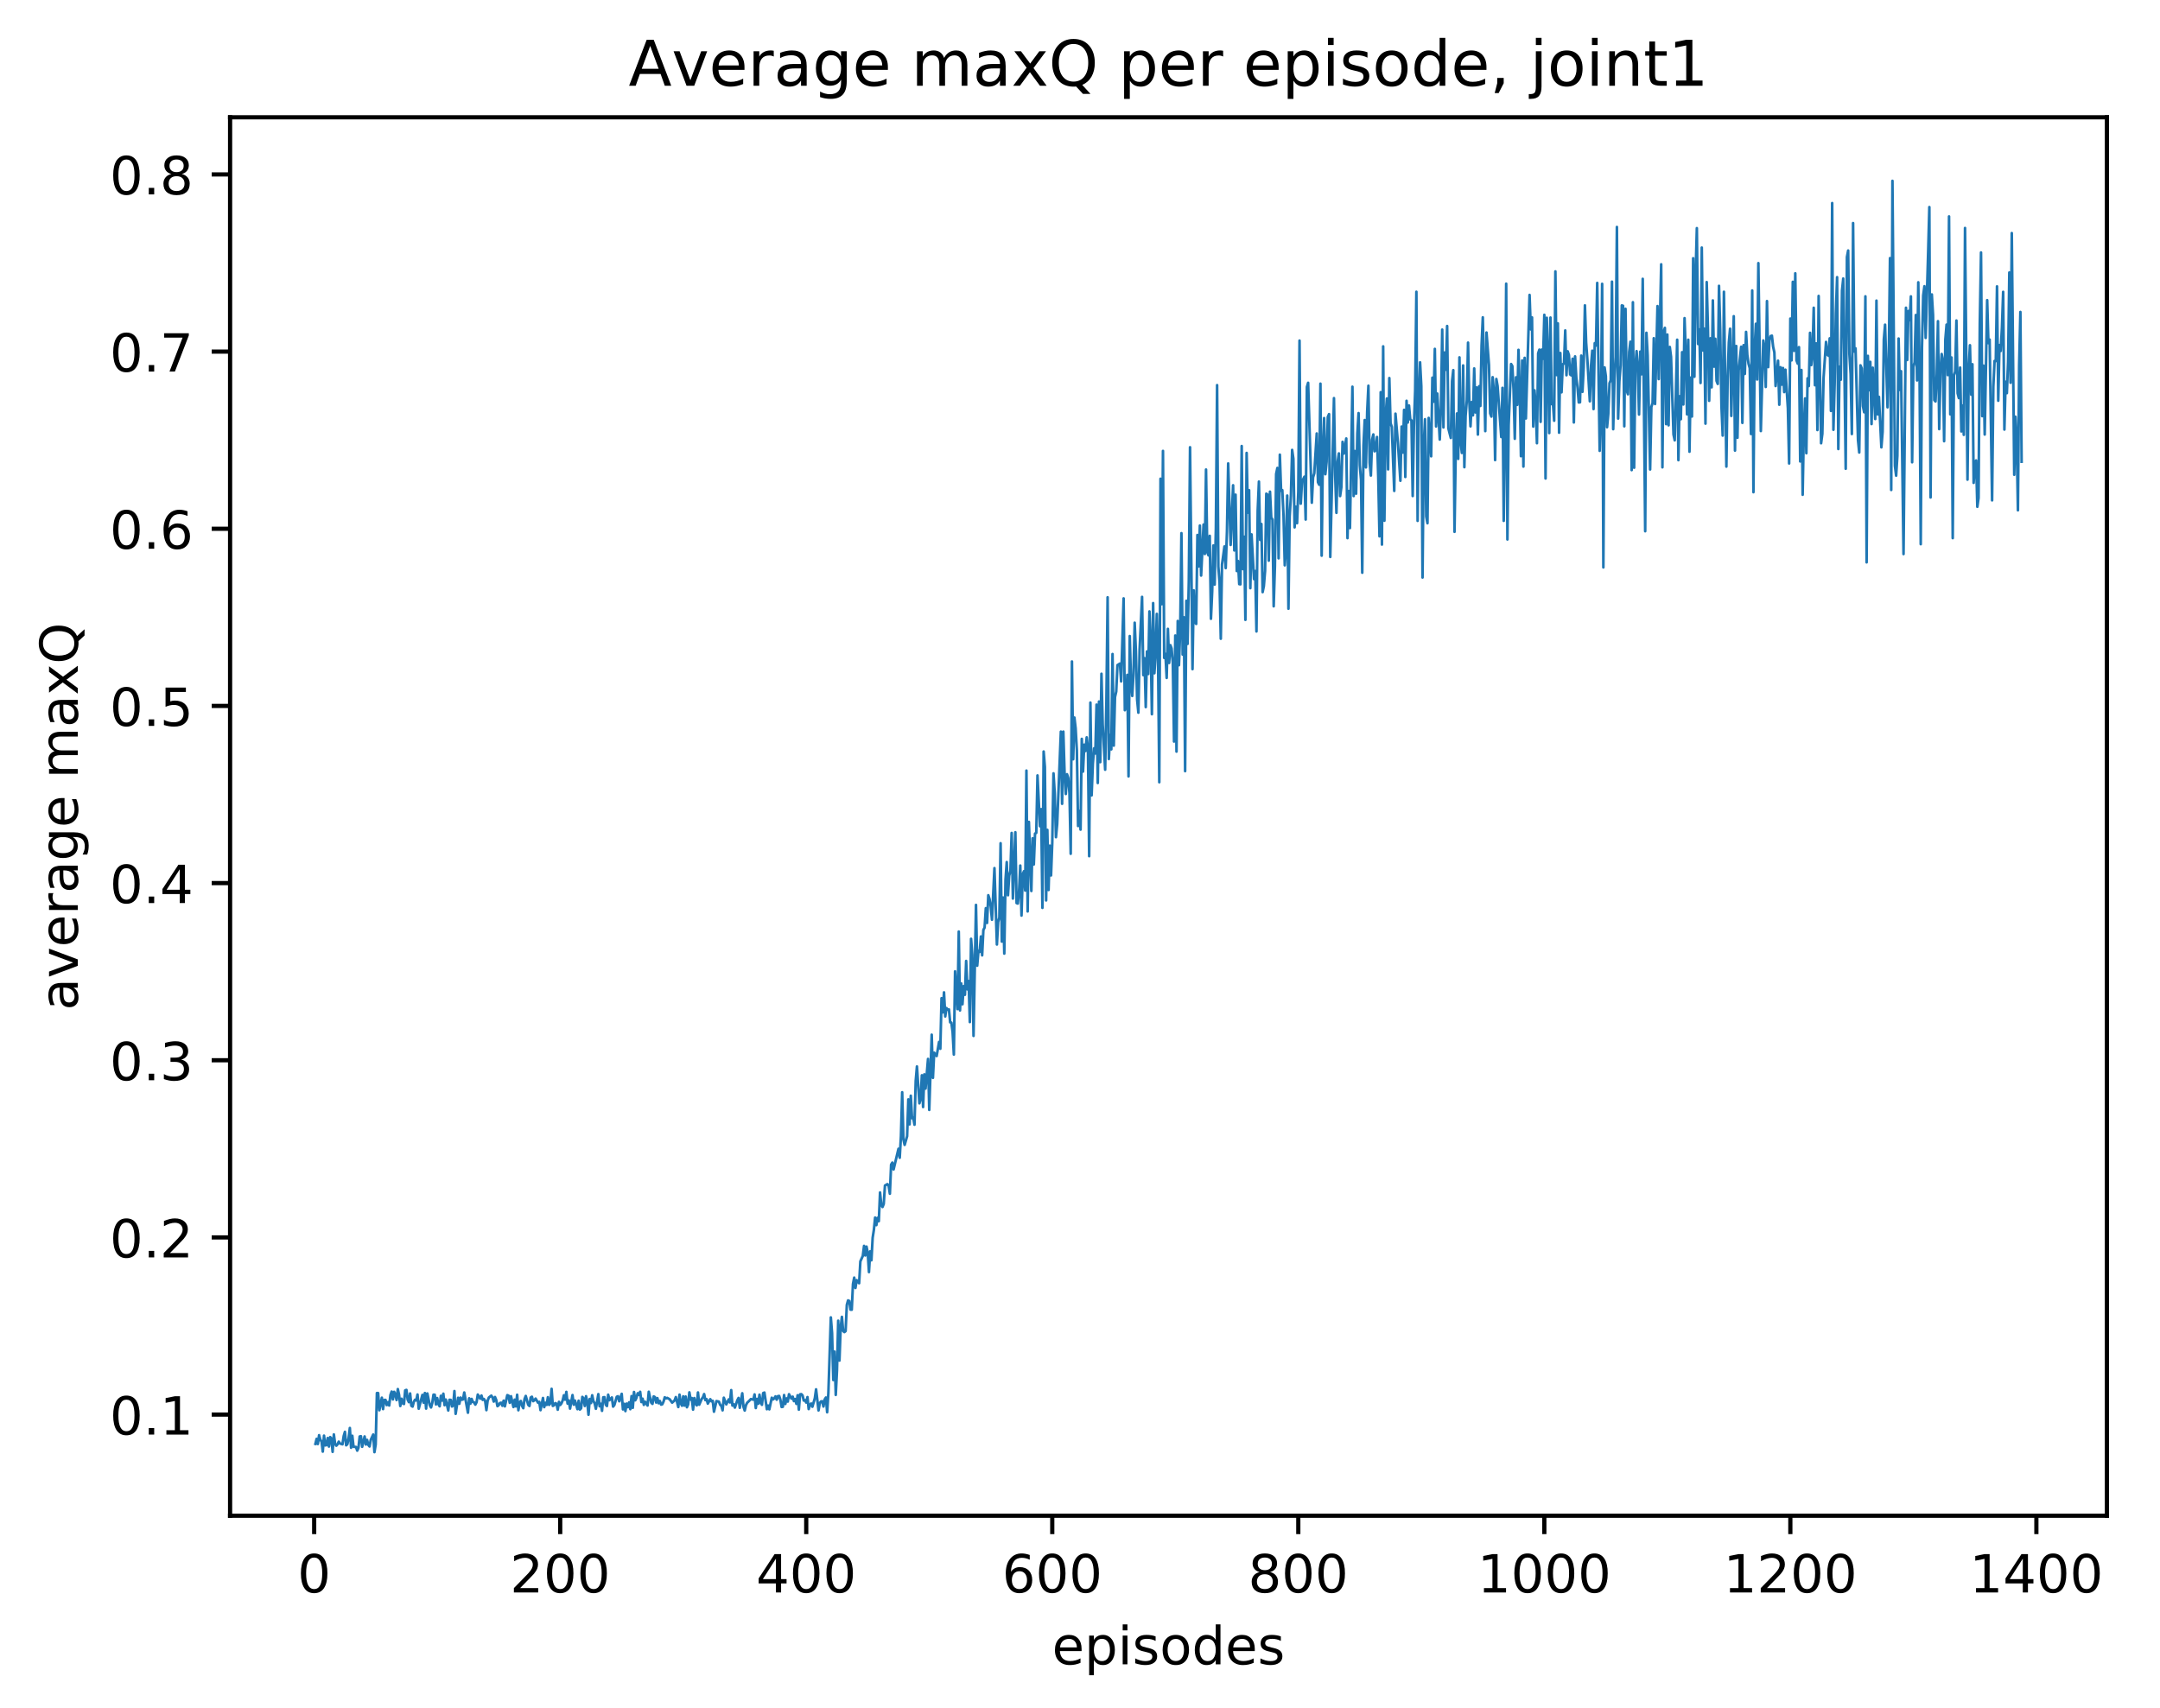 <?xml version="1.0" encoding="utf-8" standalone="no"?>
<!DOCTYPE svg PUBLIC "-//W3C//DTD SVG 1.1//EN"
  "http://www.w3.org/Graphics/SVG/1.1/DTD/svg11.dtd">
<!-- Created with matplotlib (http://matplotlib.org/) -->
<svg height="325pt" version="1.1" viewBox="0 0 411 325" width="411pt" xmlns="http://www.w3.org/2000/svg" xmlns:xlink="http://www.w3.org/1999/xlink">
 <defs>
  <style type="text/css">
*{stroke-linecap:butt;stroke-linejoin:round;}
  </style>
 </defs>
 <g id="figure_1">
  <g id="patch_1">
   <path d="M 0 325.986 
L 411.601 325.986 
L 411.601 0 
L 0 0 
z
" style="fill:#ffffff;"/>
  </g>
  <g id="axes_1">
   <g id="patch_2">
    <path d="M 43.781 288.43 
L 400.901 288.43 
L 400.901 22.318 
L 43.781 22.318 
z
" style="fill:#ffffff;"/>
   </g>
   <g id="matplotlib.axis_1">
    <g id="xtick_1">
     <g id="line2d_1">
      <defs>
       <path d="M 0 0 
L 0 3.5 
" id="me1c6776091" style="stroke:#000000;stroke-width:0.8;"/>
      </defs>
      <g>
       <use style="stroke:#000000;stroke-width:0.8;" x="59.78" xlink:href="#me1c6776091" y="288.43"/>
      </g>
     </g>
     <g id="text_1">
      <!-- 0 -->
      <defs>
       <path d="M 31.781 66.406 
Q 24.172 66.406 20.328 58.906 
Q 16.5 51.422 16.5 36.375 
Q 16.5 21.391 20.328 13.891 
Q 24.172 6.391 31.781 6.391 
Q 39.453 6.391 43.281 13.891 
Q 47.125 21.391 47.125 36.375 
Q 47.125 51.422 43.281 58.906 
Q 39.453 66.406 31.781 66.406 
z
M 31.781 74.219 
Q 44.047 74.219 50.516 64.516 
Q 56.984 54.828 56.984 36.375 
Q 56.984 17.969 50.516 8.266 
Q 44.047 -1.422 31.781 -1.422 
Q 19.531 -1.422 13.062 8.266 
Q 6.594 17.969 6.594 36.375 
Q 6.594 54.828 13.062 64.516 
Q 19.531 74.219 31.781 74.219 
z
" id="DejaVuSans-30"/>
      </defs>
      <g transform="translate(56.599 303.029)scale(0.1 -0.1)">
       <use xlink:href="#DejaVuSans-30"/>
      </g>
     </g>
    </g>
    <g id="xtick_2">
     <g id="line2d_2">
      <g>
       <use style="stroke:#000000;stroke-width:0.8;" x="106.594" xlink:href="#me1c6776091" y="288.43"/>
      </g>
     </g>
     <g id="text_2">
      <!-- 200 -->
      <defs>
       <path d="M 19.188 8.297 
L 53.609 8.297 
L 53.609 0 
L 7.328 0 
L 7.328 8.297 
Q 12.938 14.109 22.625 23.891 
Q 32.328 33.688 34.812 36.531 
Q 39.547 41.844 41.422 45.531 
Q 43.312 49.219 43.312 52.781 
Q 43.312 58.594 39.234 62.25 
Q 35.156 65.922 28.609 65.922 
Q 23.969 65.922 18.812 64.312 
Q 13.672 62.703 7.812 59.422 
L 7.812 69.391 
Q 13.766 71.781 18.938 73 
Q 24.125 74.219 28.422 74.219 
Q 39.75 74.219 46.484 68.547 
Q 53.219 62.891 53.219 53.422 
Q 53.219 48.922 51.531 44.891 
Q 49.859 40.875 45.406 35.406 
Q 44.188 33.984 37.641 27.219 
Q 31.109 20.453 19.188 8.297 
z
" id="DejaVuSans-32"/>
      </defs>
      <g transform="translate(97.05 303.029)scale(0.1 -0.1)">
       <use xlink:href="#DejaVuSans-32"/>
       <use x="63.623" xlink:href="#DejaVuSans-30"/>
       <use x="127.246" xlink:href="#DejaVuSans-30"/>
      </g>
     </g>
    </g>
    <g id="xtick_3">
     <g id="line2d_3">
      <g>
       <use style="stroke:#000000;stroke-width:0.8;" x="153.408" xlink:href="#me1c6776091" y="288.43"/>
      </g>
     </g>
     <g id="text_3">
      <!-- 400 -->
      <defs>
       <path d="M 37.797 64.312 
L 12.891 25.391 
L 37.797 25.391 
z
M 35.203 72.906 
L 47.609 72.906 
L 47.609 25.391 
L 58.016 25.391 
L 58.016 17.188 
L 47.609 17.188 
L 47.609 0 
L 37.797 0 
L 37.797 17.188 
L 4.891 17.188 
L 4.891 26.703 
z
" id="DejaVuSans-34"/>
      </defs>
      <g transform="translate(143.864 303.029)scale(0.1 -0.1)">
       <use xlink:href="#DejaVuSans-34"/>
       <use x="63.623" xlink:href="#DejaVuSans-30"/>
       <use x="127.246" xlink:href="#DejaVuSans-30"/>
      </g>
     </g>
    </g>
    <g id="xtick_4">
     <g id="line2d_4">
      <g>
       <use style="stroke:#000000;stroke-width:0.8;" x="200.222" xlink:href="#me1c6776091" y="288.43"/>
      </g>
     </g>
     <g id="text_4">
      <!-- 600 -->
      <defs>
       <path d="M 33.016 40.375 
Q 26.375 40.375 22.484 35.828 
Q 18.609 31.297 18.609 23.391 
Q 18.609 15.531 22.484 10.953 
Q 26.375 6.391 33.016 6.391 
Q 39.656 6.391 43.531 10.953 
Q 47.406 15.531 47.406 23.391 
Q 47.406 31.297 43.531 35.828 
Q 39.656 40.375 33.016 40.375 
z
M 52.594 71.297 
L 52.594 62.312 
Q 48.875 64.062 45.094 64.984 
Q 41.312 65.922 37.594 65.922 
Q 27.828 65.922 22.672 59.328 
Q 17.531 52.734 16.797 39.406 
Q 19.672 43.656 24.016 45.922 
Q 28.375 48.188 33.594 48.188 
Q 44.578 48.188 50.953 41.516 
Q 57.328 34.859 57.328 23.391 
Q 57.328 12.156 50.688 5.359 
Q 44.047 -1.422 33.016 -1.422 
Q 20.359 -1.422 13.672 8.266 
Q 6.984 17.969 6.984 36.375 
Q 6.984 53.656 15.188 63.938 
Q 23.391 74.219 37.203 74.219 
Q 40.922 74.219 44.703 73.484 
Q 48.484 72.75 52.594 71.297 
z
" id="DejaVuSans-36"/>
      </defs>
      <g transform="translate(190.678 303.029)scale(0.1 -0.1)">
       <use xlink:href="#DejaVuSans-36"/>
       <use x="63.623" xlink:href="#DejaVuSans-30"/>
       <use x="127.246" xlink:href="#DejaVuSans-30"/>
      </g>
     </g>
    </g>
    <g id="xtick_5">
     <g id="line2d_5">
      <g>
       <use style="stroke:#000000;stroke-width:0.8;" x="247.036" xlink:href="#me1c6776091" y="288.43"/>
      </g>
     </g>
     <g id="text_5">
      <!-- 800 -->
      <defs>
       <path d="M 31.781 34.625 
Q 24.75 34.625 20.719 30.859 
Q 16.703 27.094 16.703 20.516 
Q 16.703 13.922 20.719 10.156 
Q 24.75 6.391 31.781 6.391 
Q 38.812 6.391 42.859 10.172 
Q 46.922 13.969 46.922 20.516 
Q 46.922 27.094 42.891 30.859 
Q 38.875 34.625 31.781 34.625 
z
M 21.922 38.812 
Q 15.578 40.375 12.031 44.719 
Q 8.5 49.078 8.5 55.328 
Q 8.5 64.062 14.719 69.141 
Q 20.953 74.219 31.781 74.219 
Q 42.672 74.219 48.875 69.141 
Q 55.078 64.062 55.078 55.328 
Q 55.078 49.078 51.531 44.719 
Q 48 40.375 41.703 38.812 
Q 48.828 37.156 52.797 32.312 
Q 56.781 27.484 56.781 20.516 
Q 56.781 9.906 50.312 4.234 
Q 43.844 -1.422 31.781 -1.422 
Q 19.734 -1.422 13.25 4.234 
Q 6.781 9.906 6.781 20.516 
Q 6.781 27.484 10.781 32.312 
Q 14.797 37.156 21.922 38.812 
z
M 18.312 54.391 
Q 18.312 48.734 21.844 45.562 
Q 25.391 42.391 31.781 42.391 
Q 38.141 42.391 41.719 45.562 
Q 45.312 48.734 45.312 54.391 
Q 45.312 60.062 41.719 63.234 
Q 38.141 66.406 31.781 66.406 
Q 25.391 66.406 21.844 63.234 
Q 18.312 60.062 18.312 54.391 
z
" id="DejaVuSans-38"/>
      </defs>
      <g transform="translate(237.492 303.029)scale(0.1 -0.1)">
       <use xlink:href="#DejaVuSans-38"/>
       <use x="63.623" xlink:href="#DejaVuSans-30"/>
       <use x="127.246" xlink:href="#DejaVuSans-30"/>
      </g>
     </g>
    </g>
    <g id="xtick_6">
     <g id="line2d_6">
      <g>
       <use style="stroke:#000000;stroke-width:0.8;" x="293.85" xlink:href="#me1c6776091" y="288.43"/>
      </g>
     </g>
     <g id="text_6">
      <!-- 1000 -->
      <defs>
       <path d="M 12.406 8.297 
L 28.516 8.297 
L 28.516 63.922 
L 10.984 60.406 
L 10.984 69.391 
L 28.422 72.906 
L 38.281 72.906 
L 38.281 8.297 
L 54.391 8.297 
L 54.391 0 
L 12.406 0 
z
" id="DejaVuSans-31"/>
      </defs>
      <g transform="translate(281.125 303.029)scale(0.1 -0.1)">
       <use xlink:href="#DejaVuSans-31"/>
       <use x="63.623" xlink:href="#DejaVuSans-30"/>
       <use x="127.246" xlink:href="#DejaVuSans-30"/>
       <use x="190.869" xlink:href="#DejaVuSans-30"/>
      </g>
     </g>
    </g>
    <g id="xtick_7">
     <g id="line2d_7">
      <g>
       <use style="stroke:#000000;stroke-width:0.8;" x="340.663" xlink:href="#me1c6776091" y="288.43"/>
      </g>
     </g>
     <g id="text_7">
      <!-- 1200 -->
      <g transform="translate(327.938 303.029)scale(0.1 -0.1)">
       <use xlink:href="#DejaVuSans-31"/>
       <use x="63.623" xlink:href="#DejaVuSans-32"/>
       <use x="127.246" xlink:href="#DejaVuSans-30"/>
       <use x="190.869" xlink:href="#DejaVuSans-30"/>
      </g>
     </g>
    </g>
    <g id="xtick_8">
     <g id="line2d_8">
      <g>
       <use style="stroke:#000000;stroke-width:0.8;" x="387.477" xlink:href="#me1c6776091" y="288.43"/>
      </g>
     </g>
     <g id="text_8">
      <!-- 1400 -->
      <g transform="translate(374.752 303.029)scale(0.1 -0.1)">
       <use xlink:href="#DejaVuSans-31"/>
       <use x="63.623" xlink:href="#DejaVuSans-34"/>
       <use x="127.246" xlink:href="#DejaVuSans-30"/>
       <use x="190.869" xlink:href="#DejaVuSans-30"/>
      </g>
     </g>
    </g>
    <g id="text_9">
     <!-- episodes -->
     <defs>
      <path d="M 56.203 29.594 
L 56.203 25.203 
L 14.891 25.203 
Q 15.484 15.922 20.484 11.062 
Q 25.484 6.203 34.422 6.203 
Q 39.594 6.203 44.453 7.469 
Q 49.312 8.734 54.109 11.281 
L 54.109 2.781 
Q 49.266 0.734 44.188 -0.344 
Q 39.109 -1.422 33.891 -1.422 
Q 20.797 -1.422 13.156 6.188 
Q 5.516 13.812 5.516 26.812 
Q 5.516 40.234 12.766 48.109 
Q 20.016 56 32.328 56 
Q 43.359 56 49.781 48.891 
Q 56.203 41.797 56.203 29.594 
z
M 47.219 32.234 
Q 47.125 39.594 43.094 43.984 
Q 39.062 48.391 32.422 48.391 
Q 24.906 48.391 20.391 44.141 
Q 15.875 39.891 15.188 32.172 
z
" id="DejaVuSans-65"/>
      <path d="M 18.109 8.203 
L 18.109 -20.797 
L 9.078 -20.797 
L 9.078 54.688 
L 18.109 54.688 
L 18.109 46.391 
Q 20.953 51.266 25.266 53.625 
Q 29.594 56 35.594 56 
Q 45.562 56 51.781 48.094 
Q 58.016 40.188 58.016 27.297 
Q 58.016 14.406 51.781 6.484 
Q 45.562 -1.422 35.594 -1.422 
Q 29.594 -1.422 25.266 0.953 
Q 20.953 3.328 18.109 8.203 
z
M 48.688 27.297 
Q 48.688 37.203 44.609 42.844 
Q 40.531 48.484 33.406 48.484 
Q 26.266 48.484 22.188 42.844 
Q 18.109 37.203 18.109 27.297 
Q 18.109 17.391 22.188 11.75 
Q 26.266 6.109 33.406 6.109 
Q 40.531 6.109 44.609 11.75 
Q 48.688 17.391 48.688 27.297 
z
" id="DejaVuSans-70"/>
      <path d="M 9.422 54.688 
L 18.406 54.688 
L 18.406 0 
L 9.422 0 
z
M 9.422 75.984 
L 18.406 75.984 
L 18.406 64.594 
L 9.422 64.594 
z
" id="DejaVuSans-69"/>
      <path d="M 44.281 53.078 
L 44.281 44.578 
Q 40.484 46.531 36.375 47.5 
Q 32.281 48.484 27.875 48.484 
Q 21.188 48.484 17.844 46.438 
Q 14.5 44.391 14.5 40.281 
Q 14.5 37.156 16.891 35.375 
Q 19.281 33.594 26.516 31.984 
L 29.594 31.297 
Q 39.156 29.25 43.188 25.516 
Q 47.219 21.781 47.219 15.094 
Q 47.219 7.469 41.188 3.016 
Q 35.156 -1.422 24.609 -1.422 
Q 20.219 -1.422 15.453 -0.562 
Q 10.688 0.297 5.422 2 
L 5.422 11.281 
Q 10.406 8.688 15.234 7.391 
Q 20.062 6.109 24.812 6.109 
Q 31.156 6.109 34.562 8.281 
Q 37.984 10.453 37.984 14.406 
Q 37.984 18.062 35.516 20.016 
Q 33.062 21.969 24.703 23.781 
L 21.578 24.516 
Q 13.234 26.266 9.516 29.906 
Q 5.812 33.547 5.812 39.891 
Q 5.812 47.609 11.281 51.797 
Q 16.75 56 26.812 56 
Q 31.781 56 36.172 55.266 
Q 40.578 54.547 44.281 53.078 
z
" id="DejaVuSans-73"/>
      <path d="M 30.609 48.391 
Q 23.391 48.391 19.188 42.75 
Q 14.984 37.109 14.984 27.297 
Q 14.984 17.484 19.156 11.844 
Q 23.344 6.203 30.609 6.203 
Q 37.797 6.203 41.984 11.859 
Q 46.188 17.531 46.188 27.297 
Q 46.188 37.016 41.984 42.703 
Q 37.797 48.391 30.609 48.391 
z
M 30.609 56 
Q 42.328 56 49.016 48.375 
Q 55.719 40.766 55.719 27.297 
Q 55.719 13.875 49.016 6.219 
Q 42.328 -1.422 30.609 -1.422 
Q 18.844 -1.422 12.172 6.219 
Q 5.516 13.875 5.516 27.297 
Q 5.516 40.766 12.172 48.375 
Q 18.844 56 30.609 56 
z
" id="DejaVuSans-6f"/>
      <path d="M 45.406 46.391 
L 45.406 75.984 
L 54.391 75.984 
L 54.391 0 
L 45.406 0 
L 45.406 8.203 
Q 42.578 3.328 38.25 0.953 
Q 33.938 -1.422 27.875 -1.422 
Q 17.969 -1.422 11.734 6.484 
Q 5.516 14.406 5.516 27.297 
Q 5.516 40.188 11.734 48.094 
Q 17.969 56 27.875 56 
Q 33.938 56 38.25 53.625 
Q 42.578 51.266 45.406 46.391 
z
M 14.797 27.297 
Q 14.797 17.391 18.875 11.75 
Q 22.953 6.109 30.078 6.109 
Q 37.203 6.109 41.297 11.75 
Q 45.406 17.391 45.406 27.297 
Q 45.406 37.203 41.297 42.844 
Q 37.203 48.484 30.078 48.484 
Q 22.953 48.484 18.875 42.844 
Q 14.797 37.203 14.797 27.297 
z
" id="DejaVuSans-64"/>
     </defs>
     <g transform="translate(200.182 316.707)scale(0.1 -0.1)">
      <use xlink:href="#DejaVuSans-65"/>
      <use x="61.523" xlink:href="#DejaVuSans-70"/>
      <use x="125" xlink:href="#DejaVuSans-69"/>
      <use x="152.783" xlink:href="#DejaVuSans-73"/>
      <use x="204.883" xlink:href="#DejaVuSans-6f"/>
      <use x="266.064" xlink:href="#DejaVuSans-64"/>
      <use x="329.541" xlink:href="#DejaVuSans-65"/>
      <use x="391.064" xlink:href="#DejaVuSans-73"/>
     </g>
    </g>
   </g>
   <g id="matplotlib.axis_2">
    <g id="ytick_1">
     <g id="line2d_9">
      <defs>
       <path d="M 0 0 
L -3.5 0 
" id="mc0a2ab6f9f" style="stroke:#000000;stroke-width:0.8;"/>
      </defs>
      <g>
       <use style="stroke:#000000;stroke-width:0.8;" x="43.781" xlink:href="#mc0a2ab6f9f" y="269.188"/>
      </g>
     </g>
     <g id="text_10">
      <!-- 0.1 -->
      <defs>
       <path d="M 10.688 12.406 
L 21 12.406 
L 21 0 
L 10.688 0 
z
" id="DejaVuSans-2e"/>
      </defs>
      <g transform="translate(20.878 272.987)scale(0.1 -0.1)">
       <use xlink:href="#DejaVuSans-30"/>
       <use x="63.623" xlink:href="#DejaVuSans-2e"/>
       <use x="95.41" xlink:href="#DejaVuSans-31"/>
      </g>
     </g>
    </g>
    <g id="ytick_2">
     <g id="line2d_10">
      <g>
       <use style="stroke:#000000;stroke-width:0.8;" x="43.781" xlink:href="#mc0a2ab6f9f" y="235.475"/>
      </g>
     </g>
     <g id="text_11">
      <!-- 0.2 -->
      <g transform="translate(20.878 239.274)scale(0.1 -0.1)">
       <use xlink:href="#DejaVuSans-30"/>
       <use x="63.623" xlink:href="#DejaVuSans-2e"/>
       <use x="95.41" xlink:href="#DejaVuSans-32"/>
      </g>
     </g>
    </g>
    <g id="ytick_3">
     <g id="line2d_11">
      <g>
       <use style="stroke:#000000;stroke-width:0.8;" x="43.781" xlink:href="#mc0a2ab6f9f" y="201.761"/>
      </g>
     </g>
     <g id="text_12">
      <!-- 0.3 -->
      <defs>
       <path d="M 40.578 39.312 
Q 47.656 37.797 51.625 33 
Q 55.609 28.219 55.609 21.188 
Q 55.609 10.406 48.188 4.484 
Q 40.766 -1.422 27.094 -1.422 
Q 22.516 -1.422 17.656 -0.516 
Q 12.797 0.391 7.625 2.203 
L 7.625 11.719 
Q 11.719 9.328 16.594 8.109 
Q 21.484 6.891 26.812 6.891 
Q 36.078 6.891 40.938 10.547 
Q 45.797 14.203 45.797 21.188 
Q 45.797 27.641 41.281 31.266 
Q 36.766 34.906 28.719 34.906 
L 20.219 34.906 
L 20.219 43.016 
L 29.109 43.016 
Q 36.375 43.016 40.234 45.922 
Q 44.094 48.828 44.094 54.297 
Q 44.094 59.906 40.109 62.906 
Q 36.141 65.922 28.719 65.922 
Q 24.656 65.922 20.016 65.031 
Q 15.375 64.156 9.812 62.312 
L 9.812 71.094 
Q 15.438 72.656 20.344 73.438 
Q 25.25 74.219 29.594 74.219 
Q 40.828 74.219 47.359 69.109 
Q 53.906 64.016 53.906 55.328 
Q 53.906 49.266 50.438 45.094 
Q 46.969 40.922 40.578 39.312 
z
" id="DejaVuSans-33"/>
      </defs>
      <g transform="translate(20.878 205.56)scale(0.1 -0.1)">
       <use xlink:href="#DejaVuSans-30"/>
       <use x="63.623" xlink:href="#DejaVuSans-2e"/>
       <use x="95.41" xlink:href="#DejaVuSans-33"/>
      </g>
     </g>
    </g>
    <g id="ytick_4">
     <g id="line2d_12">
      <g>
       <use style="stroke:#000000;stroke-width:0.8;" x="43.781" xlink:href="#mc0a2ab6f9f" y="168.048"/>
      </g>
     </g>
     <g id="text_13">
      <!-- 0.4 -->
      <g transform="translate(20.878 171.847)scale(0.1 -0.1)">
       <use xlink:href="#DejaVuSans-30"/>
       <use x="63.623" xlink:href="#DejaVuSans-2e"/>
       <use x="95.41" xlink:href="#DejaVuSans-34"/>
      </g>
     </g>
    </g>
    <g id="ytick_5">
     <g id="line2d_13">
      <g>
       <use style="stroke:#000000;stroke-width:0.8;" x="43.781" xlink:href="#mc0a2ab6f9f" y="134.334"/>
      </g>
     </g>
     <g id="text_14">
      <!-- 0.5 -->
      <defs>
       <path d="M 10.797 72.906 
L 49.516 72.906 
L 49.516 64.594 
L 19.828 64.594 
L 19.828 46.734 
Q 21.969 47.469 24.109 47.828 
Q 26.266 48.188 28.422 48.188 
Q 40.625 48.188 47.75 41.5 
Q 54.891 34.812 54.891 23.391 
Q 54.891 11.625 47.562 5.094 
Q 40.234 -1.422 26.906 -1.422 
Q 22.312 -1.422 17.547 -0.641 
Q 12.797 0.141 7.719 1.703 
L 7.719 11.625 
Q 12.109 9.234 16.797 8.062 
Q 21.484 6.891 26.703 6.891 
Q 35.156 6.891 40.078 11.328 
Q 45.016 15.766 45.016 23.391 
Q 45.016 31 40.078 35.438 
Q 35.156 39.891 26.703 39.891 
Q 22.75 39.891 18.812 39.016 
Q 14.891 38.141 10.797 36.281 
z
" id="DejaVuSans-35"/>
      </defs>
      <g transform="translate(20.878 138.133)scale(0.1 -0.1)">
       <use xlink:href="#DejaVuSans-30"/>
       <use x="63.623" xlink:href="#DejaVuSans-2e"/>
       <use x="95.41" xlink:href="#DejaVuSans-35"/>
      </g>
     </g>
    </g>
    <g id="ytick_6">
     <g id="line2d_14">
      <g>
       <use style="stroke:#000000;stroke-width:0.8;" x="43.781" xlink:href="#mc0a2ab6f9f" y="100.62"/>
      </g>
     </g>
     <g id="text_15">
      <!-- 0.6 -->
      <g transform="translate(20.878 104.42)scale(0.1 -0.1)">
       <use xlink:href="#DejaVuSans-30"/>
       <use x="63.623" xlink:href="#DejaVuSans-2e"/>
       <use x="95.41" xlink:href="#DejaVuSans-36"/>
      </g>
     </g>
    </g>
    <g id="ytick_7">
     <g id="line2d_15">
      <g>
       <use style="stroke:#000000;stroke-width:0.8;" x="43.781" xlink:href="#mc0a2ab6f9f" y="66.907"/>
      </g>
     </g>
     <g id="text_16">
      <!-- 0.7 -->
      <defs>
       <path d="M 8.203 72.906 
L 55.078 72.906 
L 55.078 68.703 
L 28.609 0 
L 18.312 0 
L 43.219 64.594 
L 8.203 64.594 
z
" id="DejaVuSans-37"/>
      </defs>
      <g transform="translate(20.878 70.706)scale(0.1 -0.1)">
       <use xlink:href="#DejaVuSans-30"/>
       <use x="63.623" xlink:href="#DejaVuSans-2e"/>
       <use x="95.41" xlink:href="#DejaVuSans-37"/>
      </g>
     </g>
    </g>
    <g id="ytick_8">
     <g id="line2d_16">
      <g>
       <use style="stroke:#000000;stroke-width:0.8;" x="43.781" xlink:href="#mc0a2ab6f9f" y="33.193"/>
      </g>
     </g>
     <g id="text_17">
      <!-- 0.8 -->
      <g transform="translate(20.878 36.992)scale(0.1 -0.1)">
       <use xlink:href="#DejaVuSans-30"/>
       <use x="63.623" xlink:href="#DejaVuSans-2e"/>
       <use x="95.41" xlink:href="#DejaVuSans-38"/>
      </g>
     </g>
    </g>
    <g id="text_18">
     <!-- average maxQ -->
     <defs>
      <path d="M 34.281 27.484 
Q 23.391 27.484 19.188 25 
Q 14.984 22.516 14.984 16.5 
Q 14.984 11.719 18.141 8.906 
Q 21.297 6.109 26.703 6.109 
Q 34.188 6.109 38.703 11.406 
Q 43.219 16.703 43.219 25.484 
L 43.219 27.484 
z
M 52.203 31.203 
L 52.203 0 
L 43.219 0 
L 43.219 8.297 
Q 40.141 3.328 35.547 0.953 
Q 30.953 -1.422 24.312 -1.422 
Q 15.922 -1.422 10.953 3.297 
Q 6 8.016 6 15.922 
Q 6 25.141 12.172 29.828 
Q 18.359 34.516 30.609 34.516 
L 43.219 34.516 
L 43.219 35.406 
Q 43.219 41.609 39.141 45 
Q 35.062 48.391 27.688 48.391 
Q 23 48.391 18.547 47.266 
Q 14.109 46.141 10.016 43.891 
L 10.016 52.203 
Q 14.938 54.109 19.578 55.047 
Q 24.219 56 28.609 56 
Q 40.484 56 46.344 49.844 
Q 52.203 43.703 52.203 31.203 
z
" id="DejaVuSans-61"/>
      <path d="M 2.984 54.688 
L 12.5 54.688 
L 29.594 8.797 
L 46.688 54.688 
L 56.203 54.688 
L 35.688 0 
L 23.484 0 
z
" id="DejaVuSans-76"/>
      <path d="M 41.109 46.297 
Q 39.594 47.172 37.812 47.578 
Q 36.031 48 33.891 48 
Q 26.266 48 22.188 43.047 
Q 18.109 38.094 18.109 28.812 
L 18.109 0 
L 9.078 0 
L 9.078 54.688 
L 18.109 54.688 
L 18.109 46.188 
Q 20.953 51.172 25.484 53.578 
Q 30.031 56 36.531 56 
Q 37.453 56 38.578 55.875 
Q 39.703 55.766 41.062 55.516 
z
" id="DejaVuSans-72"/>
      <path d="M 45.406 27.984 
Q 45.406 37.75 41.375 43.109 
Q 37.359 48.484 30.078 48.484 
Q 22.859 48.484 18.828 43.109 
Q 14.797 37.75 14.797 27.984 
Q 14.797 18.266 18.828 12.891 
Q 22.859 7.516 30.078 7.516 
Q 37.359 7.516 41.375 12.891 
Q 45.406 18.266 45.406 27.984 
z
M 54.391 6.781 
Q 54.391 -7.172 48.188 -13.984 
Q 42 -20.797 29.203 -20.797 
Q 24.469 -20.797 20.266 -20.094 
Q 16.062 -19.391 12.109 -17.922 
L 12.109 -9.188 
Q 16.062 -11.328 19.922 -12.344 
Q 23.781 -13.375 27.781 -13.375 
Q 36.625 -13.375 41.016 -8.766 
Q 45.406 -4.156 45.406 5.172 
L 45.406 9.625 
Q 42.625 4.781 38.281 2.391 
Q 33.938 0 27.875 0 
Q 17.828 0 11.672 7.656 
Q 5.516 15.328 5.516 27.984 
Q 5.516 40.672 11.672 48.328 
Q 17.828 56 27.875 56 
Q 33.938 56 38.281 53.609 
Q 42.625 51.219 45.406 46.391 
L 45.406 54.688 
L 54.391 54.688 
z
" id="DejaVuSans-67"/>
      <path id="DejaVuSans-20"/>
      <path d="M 52 44.188 
Q 55.375 50.25 60.062 53.125 
Q 64.75 56 71.094 56 
Q 79.641 56 84.281 50.016 
Q 88.922 44.047 88.922 33.016 
L 88.922 0 
L 79.891 0 
L 79.891 32.719 
Q 79.891 40.578 77.094 44.375 
Q 74.312 48.188 68.609 48.188 
Q 61.625 48.188 57.562 43.547 
Q 53.516 38.922 53.516 30.906 
L 53.516 0 
L 44.484 0 
L 44.484 32.719 
Q 44.484 40.625 41.703 44.406 
Q 38.922 48.188 33.109 48.188 
Q 26.219 48.188 22.156 43.531 
Q 18.109 38.875 18.109 30.906 
L 18.109 0 
L 9.078 0 
L 9.078 54.688 
L 18.109 54.688 
L 18.109 46.188 
Q 21.188 51.219 25.484 53.609 
Q 29.781 56 35.688 56 
Q 41.656 56 45.828 52.969 
Q 50 49.953 52 44.188 
z
" id="DejaVuSans-6d"/>
      <path d="M 54.891 54.688 
L 35.109 28.078 
L 55.906 0 
L 45.312 0 
L 29.391 21.484 
L 13.484 0 
L 2.875 0 
L 24.125 28.609 
L 4.688 54.688 
L 15.281 54.688 
L 29.781 35.203 
L 44.281 54.688 
z
" id="DejaVuSans-78"/>
      <path d="M 39.406 66.219 
Q 28.656 66.219 22.328 58.203 
Q 16.016 50.203 16.016 36.375 
Q 16.016 22.609 22.328 14.594 
Q 28.656 6.594 39.406 6.594 
Q 50.141 6.594 56.422 14.594 
Q 62.703 22.609 62.703 36.375 
Q 62.703 50.203 56.422 58.203 
Q 50.141 66.219 39.406 66.219 
z
M 53.219 1.312 
L 66.219 -12.891 
L 54.297 -12.891 
L 43.5 -1.219 
Q 41.891 -1.312 41.031 -1.359 
Q 40.188 -1.422 39.406 -1.422 
Q 24.031 -1.422 14.812 8.859 
Q 5.609 19.141 5.609 36.375 
Q 5.609 53.656 14.812 63.938 
Q 24.031 74.219 39.406 74.219 
Q 54.734 74.219 63.906 63.938 
Q 73.094 53.656 73.094 36.375 
Q 73.094 23.688 67.984 14.641 
Q 62.891 5.609 53.219 1.312 
z
" id="DejaVuSans-51"/>
     </defs>
     <g transform="translate(14.798 192.263)rotate(-90)scale(0.1 -0.1)">
      <use xlink:href="#DejaVuSans-61"/>
      <use x="61.279" xlink:href="#DejaVuSans-76"/>
      <use x="120.459" xlink:href="#DejaVuSans-65"/>
      <use x="181.982" xlink:href="#DejaVuSans-72"/>
      <use x="223.096" xlink:href="#DejaVuSans-61"/>
      <use x="284.375" xlink:href="#DejaVuSans-67"/>
      <use x="347.852" xlink:href="#DejaVuSans-65"/>
      <use x="409.375" xlink:href="#DejaVuSans-20"/>
      <use x="441.162" xlink:href="#DejaVuSans-6d"/>
      <use x="538.574" xlink:href="#DejaVuSans-61"/>
      <use x="599.854" xlink:href="#DejaVuSans-78"/>
      <use x="659.033" xlink:href="#DejaVuSans-51"/>
     </g>
    </g>
   </g>
   <g id="line2d_17">
    <path clip-path="url(#p2e5c6853a0)" d="M 60.014 274.764 
L 60.248 273.798 
L 60.482 274.782 
L 60.716 273.101 
L 60.95 273.994 
L 61.184 274.281 
L 61.418 276.228 
L 61.652 273.192 
L 61.887 275.048 
L 62.121 274.994 
L 62.355 273.643 
L 62.589 275.267 
L 62.823 273.47 
L 63.057 273.727 
L 63.291 276.275 
L 63.525 272.959 
L 63.759 274.749 
L 63.993 275.102 
L 64.227 274.842 
L 64.461 274.333 
L 64.695 274.693 
L 65.164 274.841 
L 65.398 273.27 
L 65.632 272.464 
L 65.866 275.03 
L 66.1 274.816 
L 66.334 273.672 
L 66.568 271.737 
L 66.802 275.495 
L 67.036 273.217 
L 67.27 275.317 
L 67.738 275.346 
L 67.972 276.044 
L 68.206 275.506 
L 68.44 273.353 
L 68.675 273.303 
L 68.909 275.315 
L 69.377 273.342 
L 69.611 274.884 
L 69.845 273.997 
L 70.079 274.952 
L 70.313 275.251 
L 70.547 273.992 
L 71.015 272.982 
L 71.249 276.334 
L 71.483 274.882 
L 71.717 265.089 
L 71.952 265.092 
L 72.186 268.358 
L 72.654 265.969 
L 72.888 268.14 
L 73.122 266.397 
L 73.356 266.395 
L 73.59 267.379 
L 73.824 266.819 
L 74.058 267.457 
L 74.292 265.458 
L 74.526 264.808 
L 74.76 266.3 
L 74.994 264.853 
L 75.229 265.315 
L 75.463 266.421 
L 75.697 264.332 
L 75.931 265.428 
L 76.165 267.555 
L 76.399 266.169 
L 76.633 267.048 
L 76.867 267.171 
L 77.101 264.574 
L 77.335 264.488 
L 77.569 266.336 
L 77.803 266.821 
L 78.037 265.164 
L 78.271 267.508 
L 78.505 267.665 
L 78.74 266.742 
L 78.974 266.364 
L 79.208 266.498 
L 79.442 265.367 
L 79.676 268.066 
L 80.378 265.436 
L 80.612 266.927 
L 80.846 265.081 
L 81.08 268.04 
L 81.314 265.168 
L 81.782 267.418 
L 82.017 267.828 
L 82.251 266.966 
L 82.485 265.397 
L 82.719 265.408 
L 82.953 267.252 
L 83.187 266.039 
L 83.421 267.205 
L 83.655 267.608 
L 83.889 265.609 
L 84.123 266.521 
L 84.357 265.206 
L 84.591 267.392 
L 84.825 266.322 
L 85.293 268.402 
L 85.528 266.366 
L 85.762 266.388 
L 85.996 267.645 
L 86.23 267.475 
L 86.464 264.706 
L 86.698 269.042 
L 87.166 265.986 
L 87.4 267.13 
L 87.634 265.947 
L 87.868 266.36 
L 88.102 266.3 
L 88.336 264.98 
L 89.039 268.83 
L 89.273 266.085 
L 89.507 267.114 
L 89.741 266.2 
L 89.975 266.783 
L 90.209 266.865 
L 90.443 267.29 
L 90.677 266.839 
L 90.911 265.373 
L 91.379 266.159 
L 91.613 265.559 
L 91.847 266.388 
L 92.082 266.214 
L 92.316 266.59 
L 92.55 268.338 
L 92.784 266.556 
L 93.018 265.94 
L 93.486 265.58 
L 93.72 265.93 
L 93.954 266.712 
L 94.188 265.842 
L 94.422 266.41 
L 94.656 267.581 
L 94.89 267.404 
L 95.124 266.993 
L 95.358 266.922 
L 95.593 267.503 
L 95.827 266.537 
L 96.061 267.621 
L 96.529 265.486 
L 96.763 265.575 
L 96.997 266.948 
L 97.231 265.691 
L 97.699 267.745 
L 97.933 266.346 
L 98.167 267.632 
L 98.401 265.411 
L 98.635 268.357 
L 98.87 266.88 
L 99.104 266.601 
L 99.338 267.534 
L 99.572 267.969 
L 99.806 266.23 
L 100.04 265.637 
L 100.508 267.325 
L 100.742 267.549 
L 100.976 265.944 
L 101.21 265.787 
L 101.444 266.633 
L 101.678 266.472 
L 101.912 266.139 
L 102.381 266.931 
L 102.615 266.764 
L 102.849 268.342 
L 103.317 266.022 
L 103.551 267.771 
L 103.785 266.942 
L 104.019 267.34 
L 104.253 265.875 
L 104.487 267.339 
L 104.721 267.031 
L 104.955 264.283 
L 105.189 267.534 
L 105.423 267.408 
L 105.658 267 
L 105.892 267.126 
L 106.126 268.254 
L 106.36 266.759 
L 106.594 267.362 
L 106.828 267.052 
L 107.062 266.501 
L 107.296 265.514 
L 107.53 266.35 
L 107.764 264.863 
L 107.998 267.088 
L 108.232 266.483 
L 108.466 268.047 
L 108.935 265.472 
L 109.169 267.298 
L 109.403 266.514 
L 109.871 268.15 
L 110.105 266.546 
L 110.339 268.228 
L 110.573 267.988 
L 110.807 265.822 
L 111.041 266.1 
L 111.275 267.549 
L 111.509 265.69 
L 111.743 266.726 
L 111.977 269.213 
L 112.212 266.217 
L 112.446 266.988 
L 112.68 265.507 
L 112.914 266.624 
L 113.148 267.028 
L 113.382 268.078 
L 113.85 265.288 
L 114.084 267.594 
L 114.318 267.12 
L 114.552 268.469 
L 114.786 265.899 
L 115.02 265.868 
L 115.254 267.308 
L 115.488 267.556 
L 115.723 265.398 
L 115.957 266.454 
L 116.425 265.925 
L 116.659 267.668 
L 116.893 267.376 
L 117.361 265.792 
L 117.595 265.699 
L 117.829 266.654 
L 118.297 265.235 
L 118.531 268.197 
L 118.765 267.131 
L 119 268.521 
L 119.234 267.092 
L 119.468 267.769 
L 119.702 266.852 
L 119.936 268.157 
L 120.17 265.666 
L 120.404 267.901 
L 120.638 264.89 
L 120.872 266.468 
L 121.106 265.993 
L 121.34 265.124 
L 121.574 265.44 
L 121.808 264.849 
L 122.042 266.8 
L 122.276 266.162 
L 122.511 267.335 
L 122.745 266.742 
L 123.213 267.459 
L 123.447 264.839 
L 123.915 266.92 
L 124.149 267.146 
L 124.383 265.73 
L 124.617 265.859 
L 124.851 266.892 
L 125.085 266.046 
L 125.319 267.027 
L 125.553 266.592 
L 125.788 267.29 
L 126.022 267.216 
L 126.256 266.709 
L 126.49 265.898 
L 126.724 266.101 
L 126.958 266.008 
L 127.426 266.268 
L 127.894 266.911 
L 128.362 266.493 
L 128.596 265.851 
L 129.065 267.751 
L 129.299 265.394 
L 129.533 267.047 
L 129.767 267.498 
L 130.001 265.713 
L 130.235 267.479 
L 130.469 265.753 
L 130.703 267.787 
L 130.937 267.248 
L 131.171 264.955 
L 131.405 266.34 
L 131.639 266.039 
L 131.873 268.239 
L 132.107 266.042 
L 132.341 267.07 
L 132.576 267.431 
L 132.81 264.975 
L 133.044 267.304 
L 133.512 266.206 
L 133.746 265.92 
L 133.98 265.279 
L 134.214 266.437 
L 134.448 266.242 
L 134.682 267.096 
L 135.15 266.256 
L 135.384 266.66 
L 135.618 266.566 
L 135.853 268.639 
L 136.321 266.617 
L 136.789 266.718 
L 137.023 267.305 
L 137.257 267.547 
L 137.491 268.375 
L 137.725 265.975 
L 138.193 267.242 
L 138.661 266.294 
L 138.895 266.876 
L 139.13 264.53 
L 139.364 267.465 
L 139.598 267.205 
L 139.832 267.856 
L 140.3 266.45 
L 140.534 266.012 
L 140.768 267.895 
L 141.236 265.132 
L 141.47 267.722 
L 141.704 268.419 
L 141.938 267.391 
L 142.172 266.934 
L 142.641 266.486 
L 142.875 266.229 
L 143.343 266.35 
L 143.577 265.349 
L 143.811 267.939 
L 144.045 266.199 
L 144.279 267.127 
L 144.513 265.397 
L 144.747 266.943 
L 144.981 267.321 
L 145.215 265.091 
L 145.449 264.993 
L 145.918 268.161 
L 146.152 267.465 
L 146.386 268.185 
L 146.854 265.975 
L 147.088 266.304 
L 147.322 266.104 
L 147.556 265.722 
L 147.79 266.35 
L 148.024 265.676 
L 148.258 265.642 
L 148.492 266.362 
L 148.726 267.741 
L 148.96 267.698 
L 149.194 265.466 
L 149.429 267.162 
L 149.663 266.103 
L 149.897 266.71 
L 150.131 265.307 
L 150.599 266.157 
L 150.833 265.771 
L 151.067 266.62 
L 151.301 266.224 
L 151.535 267.14 
L 151.769 265.507 
L 152.003 268.244 
L 152.237 265.33 
L 152.471 265.293 
L 152.706 265.535 
L 152.94 266.516 
L 153.174 266.434 
L 153.408 266.898 
L 153.642 265.855 
L 153.876 268.135 
L 154.11 267.328 
L 154.344 267.074 
L 154.578 267.692 
L 155.046 266.066 
L 155.28 264.379 
L 155.748 268.392 
L 155.983 267.005 
L 156.217 266.69 
L 156.451 266.649 
L 156.685 267.649 
L 156.919 266.312 
L 157.153 265.936 
L 157.387 268.741 
L 157.621 265.09 
L 158.089 250.691 
L 158.323 253.685 
L 158.557 262.604 
L 158.791 257.193 
L 159.025 265.441 
L 159.259 260.757 
L 159.494 251.322 
L 159.728 258.908 
L 159.962 252.56 
L 160.196 250.588 
L 160.43 253.274 
L 160.664 253.491 
L 160.898 253.3 
L 161.132 248.315 
L 161.366 247.458 
L 161.6 247.565 
L 161.834 249.218 
L 162.068 249.23 
L 162.302 244.341 
L 162.536 243.124 
L 162.771 245.089 
L 163.005 243.607 
L 163.473 244.189 
L 163.707 240.034 
L 164.175 238.984 
L 164.409 237.084 
L 164.643 238.907 
L 164.877 237.218 
L 165.111 238.388 
L 165.345 242.066 
L 165.579 238.118 
L 165.813 239.82 
L 166.048 235.523 
L 166.282 234.015 
L 166.516 231.696 
L 166.75 233.13 
L 166.984 231.74 
L 167.218 232.378 
L 167.452 226.918 
L 167.686 229.244 
L 167.92 229.682 
L 168.154 229.108 
L 168.388 225.598 
L 168.856 225.332 
L 169.09 225.634 
L 169.324 227.156 
L 169.559 221.623 
L 169.793 221.237 
L 170.027 222.536 
L 170.963 218.602 
L 171.197 220.308 
L 171.431 216.177 
L 171.665 207.849 
L 171.899 216.826 
L 172.133 217.863 
L 172.601 216.215 
L 172.836 209.21 
L 173.07 213.958 
L 173.304 208.509 
L 173.538 212.781 
L 173.772 212.66 
L 174.006 214.023 
L 174.24 205.683 
L 174.474 202.941 
L 174.942 209.952 
L 175.176 209.137 
L 175.41 204.62 
L 175.644 210.662 
L 175.878 204.441 
L 176.113 207.15 
L 176.581 201.509 
L 176.815 211.207 
L 177.283 196.895 
L 177.517 205.103 
L 177.751 200.322 
L 178.219 200.96 
L 178.687 198.262 
L 178.921 199.566 
L 179.155 189.949 
L 179.389 192.654 
L 179.624 188.838 
L 179.858 193.423 
L 180.092 191.829 
L 180.326 192.131 
L 180.56 192.085 
L 180.794 194.537 
L 181.028 194.596 
L 181.262 196.388 
L 181.496 200.677 
L 181.73 184.839 
L 182.198 192.027 
L 182.432 177.271 
L 182.666 192.281 
L 182.901 187.144 
L 183.135 191.105 
L 183.369 187.655 
L 183.603 189.298 
L 183.837 182.863 
L 184.071 188.269 
L 184.305 186.686 
L 184.539 194.491 
L 184.773 178.648 
L 185.007 181.722 
L 185.241 197.125 
L 185.709 172.197 
L 185.943 183.762 
L 186.177 180.948 
L 186.412 181.139 
L 186.646 178.206 
L 186.88 181.794 
L 187.114 176.962 
L 187.348 176.506 
L 187.582 172.82 
L 187.816 175.629 
L 188.05 170.354 
L 188.284 171.086 
L 188.518 172.519 
L 188.752 175.02 
L 189.22 165.197 
L 189.689 179.732 
L 189.923 175.447 
L 190.157 174.594 
L 190.391 160.464 
L 190.625 179.176 
L 190.859 170.792 
L 191.093 181.457 
L 191.327 167.416 
L 191.561 164.045 
L 191.795 170.361 
L 192.029 166.635 
L 192.263 165.704 
L 192.497 158.504 
L 192.731 170.99 
L 193.2 158.371 
L 193.434 171.844 
L 193.668 171.939 
L 193.902 169.647 
L 194.136 164.709 
L 194.37 174.222 
L 194.604 166.354 
L 194.838 165.789 
L 195.072 169.465 
L 195.306 146.64 
L 195.54 173.439 
L 195.774 156.401 
L 196.242 169.546 
L 196.477 159.517 
L 196.711 164.498 
L 196.945 158.632 
L 197.179 158.479 
L 197.413 147.56 
L 197.881 157.226 
L 198.115 153.975 
L 198.349 172.757 
L 198.583 143.009 
L 198.817 145.955 
L 199.051 171.346 
L 199.285 157.917 
L 199.519 169.357 
L 199.754 160.92 
L 199.988 166.587 
L 200.222 160.362 
L 200.456 147.165 
L 200.69 150.929 
L 200.924 159.309 
L 201.158 156.799 
L 201.86 139.222 
L 202.094 152.958 
L 202.328 139.218 
L 202.562 147.062 
L 202.796 151.089 
L 203.031 147.333 
L 203.265 148.052 
L 203.499 150.961 
L 203.733 162.465 
L 203.967 125.878 
L 204.201 144.481 
L 204.435 136.549 
L 204.669 138.596 
L 204.903 142.796 
L 205.137 157.185 
L 205.371 154.308 
L 205.605 157.868 
L 205.839 140.599 
L 206.073 146.83 
L 206.307 141.711 
L 206.542 142.911 
L 206.776 140.317 
L 207.01 142.344 
L 207.244 162.924 
L 207.478 133.699 
L 207.712 151.352 
L 207.946 145.338 
L 208.18 142.398 
L 208.414 143.386 
L 208.648 134.086 
L 208.882 148.995 
L 209.116 133.5 
L 209.35 145.029 
L 209.584 128.212 
L 209.819 137.873 
L 210.287 146.466 
L 210.521 133.624 
L 210.755 113.661 
L 210.989 144.438 
L 211.223 139.851 
L 211.457 142.596 
L 211.691 124.456 
L 211.925 141.888 
L 212.159 132.637 
L 212.393 131.598 
L 212.627 126.57 
L 213.096 126.276 
L 213.33 129.666 
L 213.798 113.87 
L 214.032 135.142 
L 214.266 134.412 
L 214.5 128.423 
L 214.734 147.739 
L 214.968 121.037 
L 215.202 129.71 
L 215.436 132.433 
L 215.67 128.484 
L 215.904 118.498 
L 216.138 123.997 
L 216.372 133.169 
L 216.607 135.616 
L 216.841 123.605 
L 217.309 113.584 
L 217.543 128.467 
L 217.777 125.241 
L 218.011 134.555 
L 218.245 123.958 
L 218.479 128.259 
L 218.713 116.349 
L 218.947 122.261 
L 219.181 135.907 
L 219.415 114.765 
L 219.649 128.112 
L 219.884 124.748 
L 220.118 116.819 
L 220.352 125.289 
L 220.586 148.851 
L 220.82 91.098 
L 221.054 114.968 
L 221.288 85.807 
L 221.522 125.194 
L 221.756 124.428 
L 221.99 129.001 
L 222.224 119.669 
L 222.458 126.158 
L 222.692 122.764 
L 222.926 123.408 
L 223.16 126.115 
L 223.395 141.113 
L 223.629 120.938 
L 223.863 143.018 
L 224.097 118.168 
L 224.331 126.578 
L 224.565 119.797 
L 224.799 101.457 
L 225.033 124.562 
L 225.267 117.468 
L 225.501 146.743 
L 225.735 114.323 
L 225.969 122.529 
L 226.203 110.676 
L 226.437 85.108 
L 226.906 127.331 
L 227.14 112.341 
L 227.374 118.407 
L 227.608 118.73 
L 227.842 101.804 
L 228.076 107.791 
L 228.31 100.009 
L 228.544 109.523 
L 229.012 99.816 
L 229.246 105.418 
L 229.48 89.351 
L 229.714 105.079 
L 229.949 105.683 
L 230.183 101.963 
L 230.417 117.751 
L 230.651 112.53 
L 230.885 103.798 
L 231.119 111.239 
L 231.353 100.571 
L 231.587 73.287 
L 231.821 107.774 
L 232.055 110.826 
L 232.289 121.545 
L 232.523 107.409 
L 232.991 103.986 
L 233.225 108.102 
L 233.46 101.191 
L 233.694 88.189 
L 234.162 103.694 
L 234.63 92.345 
L 234.864 104.742 
L 235.098 94.129 
L 235.332 108.667 
L 235.566 106.751 
L 235.8 111.157 
L 236.034 111.19 
L 236.268 84.878 
L 236.502 108.289 
L 236.737 102.135 
L 236.971 117.951 
L 237.205 86.189 
L 237.439 97.561 
L 237.673 93.282 
L 237.907 111.925 
L 238.141 101.695 
L 238.609 110.2 
L 238.843 108.66 
L 239.077 120.156 
L 239.311 97.164 
L 239.545 91.643 
L 239.779 102.738 
L 240.014 99.712 
L 240.248 112.676 
L 240.482 111.529 
L 240.716 108.621 
L 240.95 93.942 
L 241.184 94.119 
L 241.418 106.686 
L 241.652 93.562 
L 241.886 98.477 
L 242.12 98.86 
L 242.354 115.374 
L 242.588 107.681 
L 242.822 90.202 
L 243.056 89.049 
L 243.29 106.245 
L 243.525 86.518 
L 243.759 93.386 
L 243.993 93.268 
L 244.227 98.111 
L 244.461 107.576 
L 244.695 104.385 
L 244.929 94.306 
L 245.163 115.834 
L 245.397 98.23 
L 245.631 94.334 
L 245.865 85.618 
L 246.099 87.302 
L 246.333 100.351 
L 246.567 96.432 
L 246.802 99.557 
L 247.036 93.571 
L 247.27 64.813 
L 247.504 95.845 
L 247.738 91.658 
L 248.206 90.713 
L 248.44 98.864 
L 248.674 73.646 
L 248.908 72.843 
L 249.61 95.662 
L 249.844 90.848 
L 250.078 90.044 
L 250.547 82.488 
L 250.781 91.76 
L 251.015 92.242 
L 251.249 73.006 
L 251.483 105.739 
L 251.717 85.953 
L 251.951 79.555 
L 252.185 90.239 
L 252.419 87.904 
L 252.653 79.345 
L 252.887 78.803 
L 253.121 105.983 
L 253.824 75.764 
L 254.058 90.451 
L 254.292 97.592 
L 254.526 87.837 
L 254.76 86.279 
L 254.994 94.395 
L 255.228 92.726 
L 255.462 84.076 
L 255.696 86.317 
L 256.164 83.44 
L 256.398 102.401 
L 256.632 93.436 
L 256.867 100.485 
L 257.335 73.592 
L 257.569 94.395 
L 257.803 85.828 
L 258.037 93.949 
L 258.271 82.501 
L 258.505 78.614 
L 258.739 88.535 
L 258.973 91.334 
L 259.207 108.985 
L 259.441 84.73 
L 259.675 79.935 
L 259.909 88.943 
L 260.143 78.344 
L 260.378 73.404 
L 260.612 88.063 
L 260.846 90.491 
L 261.08 83.689 
L 261.314 82.67 
L 261.548 85.88 
L 261.782 85.616 
L 262.016 83.157 
L 262.25 90.719 
L 262.484 102.057 
L 262.718 74.627 
L 262.952 103.628 
L 263.186 65.913 
L 263.42 99.087 
L 263.655 79.213 
L 263.889 75.83 
L 264.123 89.322 
L 264.357 71.943 
L 264.591 80.526 
L 264.825 81.23 
L 265.293 93.416 
L 265.527 78.722 
L 265.995 84.327 
L 266.463 91.484 
L 266.697 81.17 
L 266.932 86.12 
L 267.166 77.995 
L 267.4 90.765 
L 267.634 76.271 
L 267.868 80.405 
L 268.102 77.167 
L 268.336 79.804 
L 268.57 80.002 
L 268.804 94.389 
L 269.038 81.157 
L 269.272 74.425 
L 269.506 55.522 
L 269.74 99.116 
L 269.974 75.511 
L 270.208 68.949 
L 270.443 73.504 
L 270.677 109.895 
L 270.911 84.708 
L 271.145 79.775 
L 271.379 98.281 
L 271.613 99.563 
L 271.847 79.524 
L 272.315 86.831 
L 272.549 71.871 
L 272.783 76.438 
L 273.017 66.391 
L 273.251 81.152 
L 273.485 74.891 
L 273.954 83.642 
L 274.188 77.194 
L 274.422 62.723 
L 274.656 81.334 
L 274.89 67.078 
L 275.124 70.354 
L 275.358 62.039 
L 275.592 81.515 
L 276.06 83.341 
L 276.294 72.533 
L 276.528 70.438 
L 276.762 101.203 
L 276.997 85.397 
L 277.231 78.68 
L 277.465 87.321 
L 277.699 68.005 
L 277.933 84.186 
L 278.167 86.189 
L 278.401 69.542 
L 278.635 88.903 
L 278.869 79.147 
L 279.103 76.192 
L 279.337 65.2 
L 279.571 76.278 
L 279.805 81.132 
L 280.039 76.506 
L 280.273 79.032 
L 280.508 70.114 
L 280.742 78.485 
L 280.976 73.732 
L 281.21 82.694 
L 281.444 73.494 
L 281.678 77.252 
L 281.912 65.742 
L 282.146 60.387 
L 282.614 82.038 
L 282.848 63.279 
L 283.316 69.417 
L 283.55 78.671 
L 283.785 79.274 
L 284.019 71.777 
L 284.253 74.414 
L 284.487 87.548 
L 284.721 72.118 
L 284.955 73.471 
L 285.657 83.164 
L 285.891 73.805 
L 286.125 99.116 
L 286.359 82.054 
L 286.593 53.986 
L 286.827 102.654 
L 287.061 80.907 
L 287.53 69.269 
L 287.764 69.669 
L 287.998 74.177 
L 288.232 83.499 
L 288.466 71.796 
L 288.7 77.038 
L 288.934 66.571 
L 289.168 74.278 
L 289.402 86.811 
L 289.636 68.597 
L 289.87 88.785 
L 290.104 68.097 
L 290.338 79.634 
L 291.041 56.124 
L 291.275 62.677 
L 291.509 60.401 
L 291.743 81.171 
L 291.977 74.275 
L 292.211 77.1 
L 292.445 84.338 
L 292.679 67.228 
L 292.913 66.533 
L 293.147 80.273 
L 293.381 66.518 
L 293.615 68.28 
L 293.85 59.911 
L 294.084 91.052 
L 294.318 60.464 
L 294.552 67.321 
L 294.786 82.409 
L 295.02 60.429 
L 295.254 76.908 
L 295.488 76.713 
L 295.722 80.061 
L 295.956 51.644 
L 296.19 71.37 
L 296.424 61.533 
L 296.658 82.342 
L 296.892 67.171 
L 297.126 74.655 
L 297.361 69.301 
L 297.595 69.201 
L 297.829 62.881 
L 298.063 71.402 
L 298.297 66.851 
L 298.531 67.568 
L 298.765 71.261 
L 298.999 71.434 
L 299.233 68.262 
L 299.467 80.389 
L 299.701 67.818 
L 299.935 71.855 
L 300.169 73.736 
L 300.403 76.586 
L 300.638 76.552 
L 300.872 67.667 
L 301.106 74.562 
L 301.34 69.85 
L 301.574 58.107 
L 301.808 65.199 
L 302.042 68.449 
L 302.51 76.361 
L 302.744 69.536 
L 302.978 66.733 
L 303.212 77.841 
L 303.446 65.303 
L 303.68 65.767 
L 303.915 53.838 
L 304.383 85.788 
L 304.617 77.727 
L 304.851 54.012 
L 305.085 107.971 
L 305.319 69.922 
L 305.553 71.578 
L 305.787 81.294 
L 306.021 78.746 
L 306.255 72.914 
L 306.489 72.357 
L 306.723 53.597 
L 306.957 81.672 
L 307.191 72.333 
L 307.426 67.923 
L 307.66 43.191 
L 307.894 79.653 
L 308.128 72.538 
L 308.362 69.495 
L 308.596 58.115 
L 308.83 58.193 
L 309.064 81.122 
L 309.298 58.765 
L 309.532 74.331 
L 309.766 75.027 
L 310 66.955 
L 310.234 65.023 
L 310.468 89.459 
L 310.703 57.517 
L 310.937 89.006 
L 311.171 69.696 
L 311.405 66.819 
L 311.639 69.74 
L 311.873 78.88 
L 312.107 66.911 
L 312.341 71.225 
L 312.575 53.06 
L 313.043 101.087 
L 313.277 63.331 
L 313.511 67.632 
L 313.98 89.338 
L 314.214 77.455 
L 314.448 76.7 
L 314.682 64.359 
L 314.916 76.882 
L 315.384 58.246 
L 315.618 72.138 
L 316.086 50.295 
L 316.32 88.929 
L 316.554 63.175 
L 316.788 62.392 
L 317.022 80.708 
L 317.256 63.665 
L 317.491 80.935 
L 317.725 66.03 
L 317.959 67.889 
L 318.427 82.662 
L 318.661 83.789 
L 319.129 64.65 
L 319.363 87.563 
L 319.597 75.403 
L 319.831 79.77 
L 320.065 67.021 
L 320.299 76.964 
L 320.533 60.542 
L 320.768 67.321 
L 321.002 78.843 
L 321.236 64.648 
L 321.47 85.954 
L 321.704 71.851 
L 321.938 79.262 
L 322.172 49.142 
L 322.406 71.688 
L 322.64 52.048 
L 322.874 43.417 
L 323.108 65.459 
L 323.342 62.683 
L 323.576 72.876 
L 323.81 47.115 
L 324.044 66.698 
L 324.279 62.548 
L 324.513 80.615 
L 324.747 53.677 
L 324.981 62.38 
L 325.215 76.269 
L 325.449 64.378 
L 325.683 73.707 
L 325.917 57.169 
L 326.151 69.762 
L 326.385 64.468 
L 326.619 72.472 
L 326.853 73.059 
L 327.087 54.391 
L 327.321 62.814 
L 327.556 77.291 
L 327.79 82.886 
L 328.024 55.522 
L 328.492 88.788 
L 328.726 72.225 
L 328.96 65.182 
L 329.194 62.559 
L 329.428 79.147 
L 329.896 60.173 
L 330.13 85.742 
L 330.364 65.838 
L 330.598 83.305 
L 330.833 70.486 
L 331.301 65.991 
L 331.535 80.471 
L 331.769 65.676 
L 332.003 71.153 
L 332.237 63.157 
L 332.471 67.516 
L 332.705 69.206 
L 332.939 70.057 
L 333.173 82.588 
L 333.407 55.274 
L 333.641 93.657 
L 333.875 66.314 
L 334.109 61.612 
L 334.344 72.218 
L 334.578 50.073 
L 335.046 82.025 
L 335.514 64.794 
L 335.748 66.322 
L 335.982 73.632 
L 336.216 57.292 
L 336.45 69.859 
L 336.684 64.691 
L 336.918 63.954 
L 337.152 63.877 
L 337.386 65.975 
L 337.621 67.05 
L 337.855 73.457 
L 338.323 68.639 
L 338.557 77.014 
L 338.791 69.875 
L 339.025 73.194 
L 339.259 70.024 
L 339.493 74.615 
L 339.727 70.35 
L 340.195 77.706 
L 340.429 88.194 
L 340.663 60.619 
L 340.898 68.575 
L 341.132 53.627 
L 341.366 66.763 
L 341.6 52.011 
L 341.834 68.57 
L 342.068 69.2 
L 342.302 66.056 
L 342.536 87.809 
L 342.77 70.404 
L 343.004 94.148 
L 343.238 81.405 
L 343.472 75.818 
L 343.706 86.246 
L 343.94 71.995 
L 344.174 73.461 
L 344.409 63.334 
L 344.643 69.469 
L 344.877 67.402 
L 345.111 58.563 
L 345.345 73.309 
L 345.579 65.347 
L 345.813 81.837 
L 346.047 56.317 
L 346.515 84.349 
L 346.749 82.545 
L 346.983 71.883 
L 347.451 65.064 
L 347.686 67.467 
L 347.92 67.7 
L 348.154 64.382 
L 348.388 78.193 
L 348.622 38.643 
L 348.856 81.784 
L 349.09 73.053 
L 349.324 59.633 
L 349.558 52.746 
L 349.792 85.445 
L 350.026 69.776 
L 350.26 72.256 
L 350.494 55.307 
L 350.728 53.002 
L 351.197 89.203 
L 351.431 48.924 
L 351.665 47.674 
L 351.899 67.347 
L 352.133 71.16 
L 352.367 82.592 
L 352.601 42.451 
L 352.835 66.902 
L 353.069 66.288 
L 353.537 83.765 
L 353.771 86.106 
L 354.005 69.521 
L 354.239 70.093 
L 354.474 77.277 
L 354.708 78.45 
L 354.942 56.395 
L 355.176 107.011 
L 355.41 67.715 
L 355.644 74.251 
L 355.878 68.859 
L 356.112 80.697 
L 356.346 69.968 
L 356.814 79.735 
L 357.048 57.208 
L 357.282 78.861 
L 357.516 75.514 
L 357.985 85.124 
L 358.219 82.159 
L 358.453 64.591 
L 358.687 61.785 
L 359.155 77.509 
L 359.389 68.023 
L 359.623 49.117 
L 359.857 93.237 
L 360.091 34.414 
L 360.559 88.63 
L 360.793 90.514 
L 361.027 86.715 
L 361.262 64.421 
L 361.496 74.197 
L 361.73 70.636 
L 362.198 105.432 
L 362.666 58.56 
L 362.9 68.509 
L 363.134 59.174 
L 363.368 60.917 
L 363.602 56.401 
L 363.836 87.966 
L 364.07 69.829 
L 364.304 68.952 
L 364.539 59.944 
L 364.773 72.394 
L 365.007 53.722 
L 365.241 69.689 
L 365.475 103.554 
L 365.709 66.078 
L 365.943 56.233 
L 366.177 54.468 
L 366.411 64.299 
L 366.879 48.193 
L 367.113 39.408 
L 367.347 94.657 
L 367.581 56.03 
L 367.816 59.959 
L 368.05 76.139 
L 368.284 76.392 
L 368.518 71.281 
L 368.752 61.122 
L 368.986 81.655 
L 369.22 70.896 
L 369.454 67.362 
L 369.688 68.603 
L 369.922 83.955 
L 370.156 64.609 
L 370.39 61.771 
L 370.624 71.38 
L 370.858 41.189 
L 371.092 78.841 
L 371.327 68.024 
L 371.561 102.402 
L 371.795 71.422 
L 372.029 70.721 
L 372.263 60.998 
L 372.497 74.835 
L 372.731 75.752 
L 372.965 69.947 
L 373.199 82.098 
L 373.433 77.17 
L 373.667 82.747 
L 373.901 43.385 
L 374.369 91.272 
L 374.604 70.143 
L 374.838 65.698 
L 375.072 75.103 
L 375.306 69.31 
L 375.54 91.885 
L 375.774 88.114 
L 376.008 87.623 
L 376.242 96.436 
L 376.476 94.751 
L 376.71 61.643 
L 376.944 48.044 
L 377.178 79.189 
L 377.412 69.58 
L 377.646 82.687 
L 378.115 57.119 
L 378.349 65.295 
L 378.583 64.619 
L 379.051 95.215 
L 379.285 73.56 
L 379.519 68.685 
L 379.753 68.706 
L 379.987 54.497 
L 380.221 76.255 
L 380.455 65.665 
L 380.689 66.788 
L 380.923 62.359 
L 381.157 55.537 
L 381.392 81.742 
L 381.626 72.643 
L 381.86 74.813 
L 382.094 68.858 
L 382.328 51.857 
L 382.562 72.83 
L 382.796 44.352 
L 383.264 90.342 
L 383.498 79.302 
L 383.732 83.933 
L 383.966 97.104 
L 384.2 69.487 
L 384.434 59.367 
L 384.669 87.863 
L 384.669 87.863 
" style="fill:none;stroke:#1f77b4;stroke-linecap:square;stroke-width:0.5;"/>
   </g>
   <g id="patch_3">
    <path d="M 43.781 288.43 
L 43.781 22.318 
" style="fill:none;stroke:#000000;stroke-linecap:square;stroke-linejoin:miter;stroke-width:0.8;"/>
   </g>
   <g id="patch_4">
    <path d="M 400.901 288.43 
L 400.901 22.318 
" style="fill:none;stroke:#000000;stroke-linecap:square;stroke-linejoin:miter;stroke-width:0.8;"/>
   </g>
   <g id="patch_5">
    <path d="M 43.781 288.43 
L 400.901 288.43 
" style="fill:none;stroke:#000000;stroke-linecap:square;stroke-linejoin:miter;stroke-width:0.8;"/>
   </g>
   <g id="patch_6">
    <path d="M 43.781 22.318 
L 400.901 22.318 
" style="fill:none;stroke:#000000;stroke-linecap:square;stroke-linejoin:miter;stroke-width:0.8;"/>
   </g>
   <g id="text_19">
    <!-- Average maxQ per episode, joint1 -->
    <defs>
     <path d="M 34.188 63.188 
L 20.797 26.906 
L 47.609 26.906 
z
M 28.609 72.906 
L 39.797 72.906 
L 67.578 0 
L 57.328 0 
L 50.688 18.703 
L 17.828 18.703 
L 11.188 0 
L 0.781 0 
z
" id="DejaVuSans-41"/>
     <path d="M 11.719 12.406 
L 22.016 12.406 
L 22.016 4 
L 14.016 -11.625 
L 7.719 -11.625 
L 11.719 4 
z
" id="DejaVuSans-2c"/>
     <path d="M 9.422 54.688 
L 18.406 54.688 
L 18.406 -0.984 
Q 18.406 -11.422 14.422 -16.109 
Q 10.453 -20.797 1.609 -20.797 
L -1.812 -20.797 
L -1.812 -13.188 
L 0.594 -13.188 
Q 5.719 -13.188 7.562 -10.812 
Q 9.422 -8.453 9.422 -0.984 
z
M 9.422 75.984 
L 18.406 75.984 
L 18.406 64.594 
L 9.422 64.594 
z
" id="DejaVuSans-6a"/>
     <path d="M 54.891 33.016 
L 54.891 0 
L 45.906 0 
L 45.906 32.719 
Q 45.906 40.484 42.875 44.328 
Q 39.844 48.188 33.797 48.188 
Q 26.516 48.188 22.312 43.547 
Q 18.109 38.922 18.109 30.906 
L 18.109 0 
L 9.078 0 
L 9.078 54.688 
L 18.109 54.688 
L 18.109 46.188 
Q 21.344 51.125 25.703 53.562 
Q 30.078 56 35.797 56 
Q 45.219 56 50.047 50.172 
Q 54.891 44.344 54.891 33.016 
z
" id="DejaVuSans-6e"/>
     <path d="M 18.312 70.219 
L 18.312 54.688 
L 36.812 54.688 
L 36.812 47.703 
L 18.312 47.703 
L 18.312 18.016 
Q 18.312 11.328 20.141 9.422 
Q 21.969 7.516 27.594 7.516 
L 36.812 7.516 
L 36.812 0 
L 27.594 0 
Q 17.188 0 13.234 3.875 
Q 9.281 7.766 9.281 18.016 
L 9.281 47.703 
L 2.688 47.703 
L 2.688 54.688 
L 9.281 54.688 
L 9.281 70.219 
z
" id="DejaVuSans-74"/>
    </defs>
    <g transform="translate(119.614 16.318)scale(0.12 -0.12)">
     <use xlink:href="#DejaVuSans-41"/>
     <use x="68.33" xlink:href="#DejaVuSans-76"/>
     <use x="127.51" xlink:href="#DejaVuSans-65"/>
     <use x="189.033" xlink:href="#DejaVuSans-72"/>
     <use x="230.146" xlink:href="#DejaVuSans-61"/>
     <use x="291.426" xlink:href="#DejaVuSans-67"/>
     <use x="354.902" xlink:href="#DejaVuSans-65"/>
     <use x="416.426" xlink:href="#DejaVuSans-20"/>
     <use x="448.213" xlink:href="#DejaVuSans-6d"/>
     <use x="545.625" xlink:href="#DejaVuSans-61"/>
     <use x="606.904" xlink:href="#DejaVuSans-78"/>
     <use x="666.084" xlink:href="#DejaVuSans-51"/>
     <use x="744.795" xlink:href="#DejaVuSans-20"/>
     <use x="776.582" xlink:href="#DejaVuSans-70"/>
     <use x="840.059" xlink:href="#DejaVuSans-65"/>
     <use x="901.582" xlink:href="#DejaVuSans-72"/>
     <use x="942.695" xlink:href="#DejaVuSans-20"/>
     <use x="974.482" xlink:href="#DejaVuSans-65"/>
     <use x="1036.006" xlink:href="#DejaVuSans-70"/>
     <use x="1099.482" xlink:href="#DejaVuSans-69"/>
     <use x="1127.266" xlink:href="#DejaVuSans-73"/>
     <use x="1179.365" xlink:href="#DejaVuSans-6f"/>
     <use x="1240.547" xlink:href="#DejaVuSans-64"/>
     <use x="1304.023" xlink:href="#DejaVuSans-65"/>
     <use x="1365.547" xlink:href="#DejaVuSans-2c"/>
     <use x="1397.334" xlink:href="#DejaVuSans-20"/>
     <use x="1429.121" xlink:href="#DejaVuSans-6a"/>
     <use x="1456.904" xlink:href="#DejaVuSans-6f"/>
     <use x="1518.086" xlink:href="#DejaVuSans-69"/>
     <use x="1545.869" xlink:href="#DejaVuSans-6e"/>
     <use x="1609.248" xlink:href="#DejaVuSans-74"/>
     <use x="1648.457" xlink:href="#DejaVuSans-31"/>
    </g>
   </g>
  </g>
 </g>
 <defs>
  <clipPath id="p2e5c6853a0">
   <rect height="266.112" width="357.12" x="43.781" y="22.318"/>
  </clipPath>
 </defs>
</svg>

